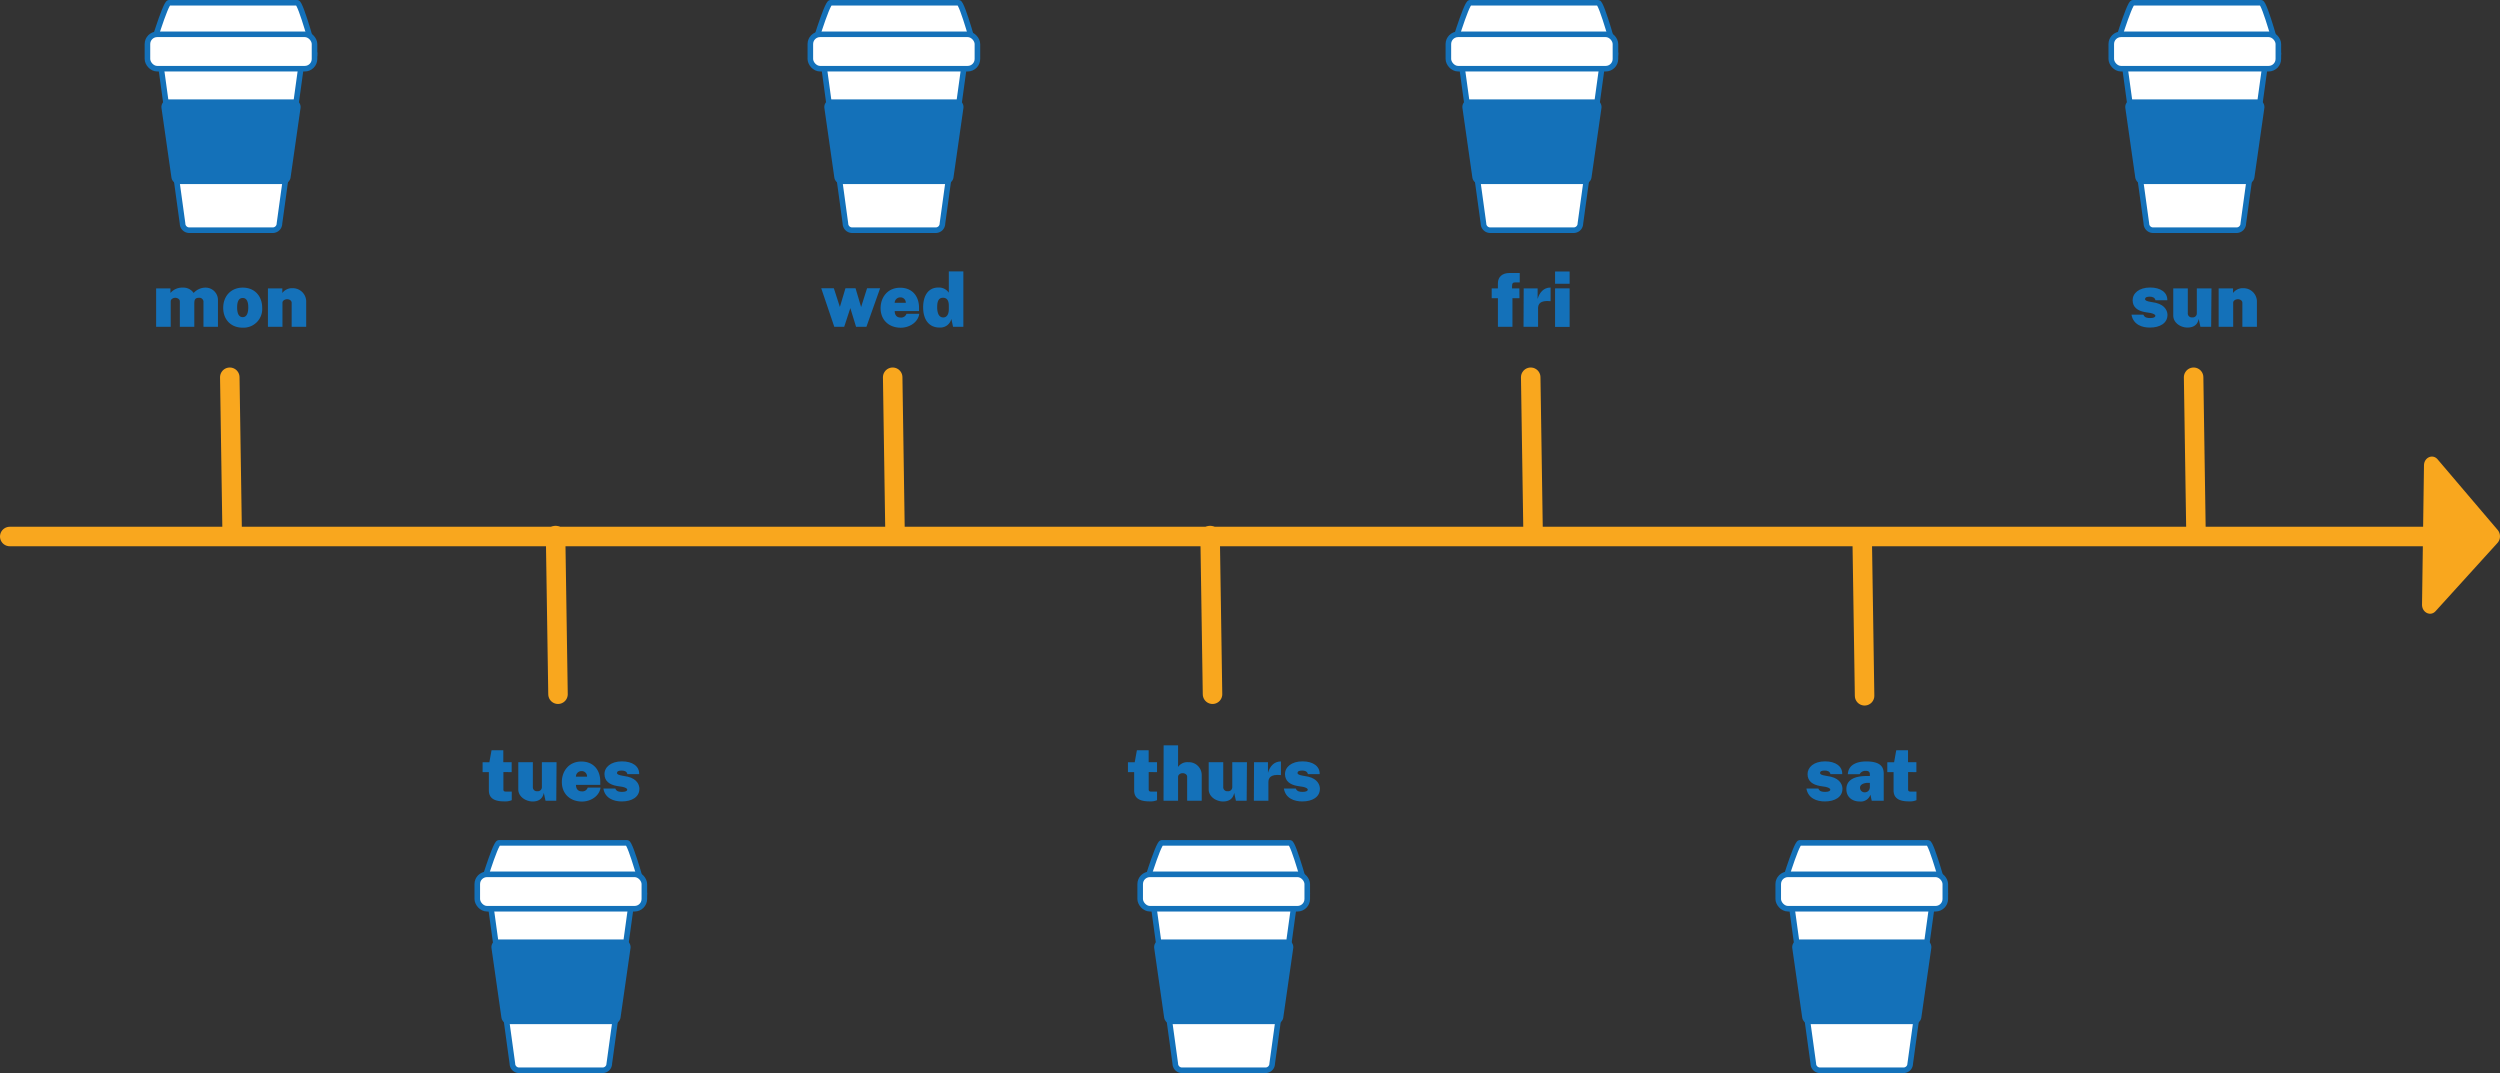<svg xmlns="http://www.w3.org/2000/svg" viewBox="0 0 897.8 385.33"><rect x="0" y="0" width="897.8" height="385.33" fill="#333333" stroke="none"/><defs><style>.cls-1{fill:#fff;stroke:#1471b9;stroke-width:2px;}.cls-1,.cls-3{stroke-miterlimit:10;}.cls-2{fill:#1471b9;}.cls-3{fill:none;stroke:#f9a71e;stroke-linecap:round;stroke-width:7px;}.cls-4{fill:#f9a71e;}</style></defs><title>coffee-cup-timeline</title><g id="Layer_1" data-name="Layer 1"><path class="cls-1" d="M237.34,421h-30a2.41,2.41,0,0,1-2.4-2.4l-7.59-55.2a2.41,2.41,0,0,1,2.4-2.4h45.19a2.41,2.41,0,0,1,2.4,2.4l-7.6,55.2A2.41,2.41,0,0,1,237.34,421Z" transform="translate(-20.93 -36.64)"/><path class="cls-2" d="M201,402.07l-3.57-24.95a2.75,2.75,0,0,1,2.8-3.09h44.33a2.76,2.76,0,0,1,2.8,3.09l-3.58,24.95a2.79,2.79,0,0,1-2.8,2.35H203.75A2.79,2.79,0,0,1,201,402.07Z" transform="translate(-20.93 -36.64)"/><path class="cls-1" d="M250,361H195.7c-1.3,0-2.36-1.56-2.36-3.47,0,0,5.43-18.2,6.73-18.2h46.06c1.3,0,6.21,18.2,6.21,18.2C252.34,359.42,251.28,361,250,361Z" transform="translate(-20.93 -36.64)"/><rect class="cls-1" x="171.4" y="313.99" width="60" height="12.35" rx="3.5"/><path class="cls-1" d="M475.4,421h-30a2.41,2.41,0,0,1-2.4-2.4l-7.59-55.2a2.41,2.41,0,0,1,2.4-2.4H483a2.41,2.41,0,0,1,2.4,2.4l-7.6,55.2A2.41,2.41,0,0,1,475.4,421Z" transform="translate(-20.93 -36.64)"/><path class="cls-2" d="M439,402.07l-3.57-24.95a2.75,2.75,0,0,1,2.8-3.09h44.33a2.76,2.76,0,0,1,2.8,3.09l-3.58,24.95a2.79,2.79,0,0,1-2.8,2.35H441.81A2.79,2.79,0,0,1,439,402.07Z" transform="translate(-20.93 -36.64)"/><path class="cls-1" d="M488,361H433.76c-1.3,0-2.36-1.56-2.36-3.47,0,0,5.43-18.2,6.73-18.2h46.06c1.29,0,6.21,18.2,6.21,18.2C490.4,359.42,489.34,361,488,361Z" transform="translate(-20.93 -36.64)"/><rect class="cls-1" x="409.46" y="313.99" width="60" height="12.35" rx="3.5"/><path class="cls-1" d="M704.53,421h-30a2.41,2.41,0,0,1-2.4-2.4l-7.59-55.2a2.41,2.41,0,0,1,2.4-2.4h45.19a2.41,2.41,0,0,1,2.4,2.4l-7.6,55.2A2.41,2.41,0,0,1,704.53,421Z" transform="translate(-20.93 -36.64)"/><path class="cls-2" d="M668.14,402.07l-3.57-24.95a2.76,2.76,0,0,1,2.8-3.09H711.7a2.75,2.75,0,0,1,2.8,3.09l-3.58,24.95a2.79,2.79,0,0,1-2.8,2.35H671A2.8,2.8,0,0,1,668.14,402.07Z" transform="translate(-20.93 -36.64)"/><path class="cls-1" d="M717.17,361H662.89c-1.3,0-2.36-1.56-2.36-3.47,0,0,5.43-18.2,6.73-18.2h46.06c1.3,0,6.21,18.2,6.21,18.2C719.53,359.42,718.47,361,717.17,361Z" transform="translate(-20.93 -36.64)"/><rect class="cls-1" x="638.6" y="313.99" width="60" height="12.35" rx="3.5"/><path class="cls-1" d="M118.89,119.31h-30a2.41,2.41,0,0,1-2.4-2.4L78.9,61.71a2.41,2.41,0,0,1,2.4-2.4h45.19a2.41,2.41,0,0,1,2.4,2.4l-7.6,55.2A2.41,2.41,0,0,1,118.89,119.31Z" transform="translate(-20.93 -36.64)"/><path class="cls-2" d="M82.5,100.41l-3.58-25a2.76,2.76,0,0,1,2.81-3.08h44.32a2.76,2.76,0,0,1,2.81,3.08l-3.58,25a2.8,2.8,0,0,1-2.81,2.34H85.3A2.79,2.79,0,0,1,82.5,100.41Z" transform="translate(-20.93 -36.64)"/><path class="cls-1" d="M131.53,59.31H77.25c-1.3,0-2.36-1.56-2.36-3.47,0,0,5.43-18.2,6.72-18.2h46.06c1.3,0,6.22,18.2,6.22,18.2C133.89,57.75,132.82,59.31,131.53,59.31Z" transform="translate(-20.93 -36.64)"/><rect class="cls-1" x="52.95" y="12.32" width="60" height="12.35" rx="3.5"/><path class="cls-1" d="M356.94,119.31h-30a2.41,2.41,0,0,1-2.4-2.4L317,61.71a2.41,2.41,0,0,1,2.4-2.4h45.18a2.41,2.41,0,0,1,2.4,2.4l-7.6,55.2A2.41,2.41,0,0,1,356.94,119.31Z" transform="translate(-20.93 -36.64)"/><path class="cls-2" d="M320.56,100.41l-3.58-25a2.76,2.76,0,0,1,2.81-3.08h44.32a2.76,2.76,0,0,1,2.81,3.08l-3.58,25a2.8,2.8,0,0,1-2.81,2.34H323.36A2.79,2.79,0,0,1,320.56,100.41Z" transform="translate(-20.93 -36.64)"/><path class="cls-1" d="M369.08,59.31H314.8c-1.29,0-2.36-1.56-2.36-3.47,0,0,5.43-18.2,6.73-18.2h46.06c1.3,0,6.21,18.2,6.21,18.2C371.44,57.75,370.38,59.31,369.08,59.31Z" transform="translate(-20.93 -36.64)"/><rect class="cls-1" x="291.01" y="12.32" width="60" height="12.35" rx="3.5"/><path class="cls-1" d="M586.08,119.31h-30a2.41,2.41,0,0,1-2.4-2.4l-7.59-55.2a2.41,2.41,0,0,1,2.4-2.4h45.19a2.41,2.41,0,0,1,2.4,2.4l-7.6,55.2A2.41,2.41,0,0,1,586.08,119.31Z" transform="translate(-20.93 -36.64)"/><path class="cls-2" d="M549.69,100.41l-3.57-25a2.74,2.74,0,0,1,2.8-3.08h44.33a2.75,2.75,0,0,1,2.8,3.08l-3.58,25a2.79,2.79,0,0,1-2.8,2.34H552.49A2.79,2.79,0,0,1,549.69,100.41Z" transform="translate(-20.93 -36.64)"/><path class="cls-1" d="M598.72,59.31H544.44c-1.3,0-2.36-1.56-2.36-3.47,0,0,5.43-18.2,6.73-18.2h46.06c1.3,0,6.21,18.2,6.21,18.2C601.08,57.75,600,59.31,598.72,59.31Z" transform="translate(-20.93 -36.64)"/><rect class="cls-1" x="520.14" y="12.32" width="60" height="12.35" rx="3.5"/><path class="cls-1" d="M824.14,119.31h-30a2.41,2.41,0,0,1-2.4-2.4l-7.59-55.2a2.41,2.41,0,0,1,2.4-2.4h45.19a2.41,2.41,0,0,1,2.4,2.4l-7.6,55.2A2.41,2.41,0,0,1,824.14,119.31Z" transform="translate(-20.93 -36.64)"/><path class="cls-2" d="M787.75,100.41l-3.57-25a2.74,2.74,0,0,1,2.8-3.08h44.33a2.76,2.76,0,0,1,2.8,3.08l-3.58,25a2.79,2.79,0,0,1-2.8,2.34H790.55A2.79,2.79,0,0,1,787.75,100.41Z" transform="translate(-20.93 -36.64)"/><path class="cls-1" d="M836.78,59.31H782.5c-1.3,0-2.36-1.56-2.36-3.47,0,0,5.43-18.2,6.73-18.2h46.06c1.29,0,6.21,18.2,6.21,18.2C839.14,57.75,838.08,59.31,836.78,59.31Z" transform="translate(-20.93 -36.64)"/><rect class="cls-1" x="758.2" y="12.32" width="60" height="12.35" rx="3.5"/><line class="cls-3" x1="3.5" y1="192.67" x2="878.52" y2="192.67"/><path class="cls-4" d="M890.73,253.73l.7-49.92c0-2.89,3.13-4.28,4.89-2.21L917.93,227a3.57,3.57,0,0,1-.07,4.58l-22.29,24.57C893.74,258.12,890.69,256.61,890.73,253.73Z" transform="translate(-20.93 -36.64)"/><line class="cls-3" x1="199.52" y1="192.33" x2="200.39" y2="249.31"/><line class="cls-3" x1="434.57" y1="192.33" x2="435.44" y2="249.31"/><line class="cls-3" x1="668.74" y1="192.89" x2="669.61" y2="249.87"/><line class="cls-3" x1="320.58" y1="135.48" x2="321.44" y2="192.46"/><line class="cls-3" x1="82.52" y1="135.48" x2="83.39" y2="192.46"/><line class="cls-3" x1="787.77" y1="135.48" x2="788.64" y2="192.46"/><line class="cls-3" x1="549.71" y1="135.48" x2="550.58" y2="192.46"/></g><g id="guides"><path class="cls-2" d="M201.71,313.9l0,6.26c0,.62.37.75.83.75h2.17V324a6.11,6.11,0,0,1-2.76.43c-4.37,0-5.46-1.79-5.46-4v-6.5h-2.25v-3.54h2.43l.78-4.31h4.23v4.28h3v3.57Z" transform="translate(-20.93 -36.64)"/><path class="cls-2" d="M207.06,320.11v-9.75h5.23v9a1.42,1.42,0,0,0,1.6,1.42,1.45,1.45,0,0,0,1.64-1.42v-9h5.27l-.1,13.85h-3.86l-.62-2.84c-.51,2.76-2.7,3.1-4,3.1C209.93,324.47,207.06,322.89,207.06,320.11Z" transform="translate(-20.93 -36.64)"/><path class="cls-2" d="M229.82,320.83a2,2,0,0,0,2.17-1.34h4.61c-.43,3.08-3.56,5-6.64,5-4.31,0-7.26-2.81-7.26-7,0-4,2.6-7.37,7-7.37s6.8,3.08,6.8,7.18v1.21h-8.73C227.79,320.14,228.7,320.83,229.82,320.83Zm1.93-5.27a1.89,1.89,0,0,0-2-2,2,2,0,0,0-2,2Z" transform="translate(-20.93 -36.64)"/><path class="cls-2" d="M237.61,319.81h4.29c.4,1.1,1.44,1.21,2.43,1.21,1.29,0,1.85-.35,1.85-.8s-.69-.78-1.66-1l-2.06-.32c-2.65-.48-4.42-1.74-4.45-4.23s2.25-4.61,6.3-4.61c3.77,0,6.26,1.77,6.16,4.58h-4.23c-.22-1-1.1-1.28-2.07-1.28s-1.66.21-1.66.88c0,.48.59.75,2.09,1l1.77.32c3.56.86,4.18,3.19,4.18,4.34,0,3-2.76,4.55-6.3,4.55C241.36,324.47,238.2,323.35,237.61,319.81Z" transform="translate(-20.93 -36.64)"/><path class="cls-2" d="M433.45,313.9l0,6.26c0,.62.37.75.83.75h2.17V324a6.11,6.11,0,0,1-2.76.43c-4.37,0-5.46-1.79-5.46-4v-6.5H426v-3.54h2.43l.78-4.31h4.23v4.28h3v3.57Z" transform="translate(-20.93 -36.64)"/><path class="cls-2" d="M438.81,304.31H444v7.77a4,4,0,0,1,3.64-1.72,4.62,4.62,0,0,1,4.85,4.58v9.27h-5.23v-8.65c0-.78-.85-1.26-1.63-1.26s-1.63.53-1.63,1.31v8.6h-5.22Z" transform="translate(-20.93 -36.64)"/><path class="cls-2" d="M455,320.11v-9.75h5.22v9a1.42,1.42,0,0,0,1.6,1.42,1.45,1.45,0,0,0,1.64-1.42v-9h5.27l-.1,13.85h-3.86l-.62-2.84c-.5,2.76-2.7,3.1-4,3.1C457.84,324.47,455,322.89,455,320.11Z" transform="translate(-20.93 -36.64)"/><path class="cls-2" d="M471.28,310.36h5v3.83c.64-2.22,2.08-4.1,4.66-4.1l0,4.9c-3.88-.4-4.5,1.13-4.5,2.58v6.64h-5.22Z" transform="translate(-20.93 -36.64)"/><path class="cls-2" d="M482,319.82h4.28c.41,1.09,1.45,1.2,2.44,1.2,1.29,0,1.85-.35,1.85-.8s-.7-.78-1.66-1l-2.06-.32c-2.65-.48-4.42-1.74-4.45-4.23s2.25-4.61,6.29-4.61c3.78,0,6.27,1.77,6.16,4.58h-4.23c-.21-1-1.09-1.28-2.06-1.28s-1.66.21-1.66.88c0,.48.59.75,2.09,1l1.77.32c3.56.86,4.17,3.19,4.17,4.34,0,3-2.75,4.55-6.29,4.55C485.74,324.47,482.58,323.35,482,319.82Z" transform="translate(-20.93 -36.64)"/><path class="cls-2" d="M669.65,319.82h4.29c.4,1.09,1.44,1.2,2.43,1.2,1.29,0,1.85-.35,1.85-.8s-.69-.78-1.66-1l-2.06-.32c-2.65-.48-4.42-1.74-4.44-4.23s2.24-4.61,6.29-4.61c3.77,0,6.26,1.77,6.16,4.58h-4.23c-.22-1-1.1-1.28-2.07-1.28s-1.66.21-1.66.88c0,.48.59.75,2.09,1l1.77.32c3.56.86,4.18,3.19,4.18,4.34,0,3-2.76,4.55-6.3,4.55C673.4,324.47,670.24,323.35,669.65,319.82Z" transform="translate(-20.93 -36.64)"/><path class="cls-2" d="M684,320.06c0-3,2.33-4.74,7.36-4.74h1.07v-.59c0-.89-.48-1.29-1.52-1.26a2.32,2.32,0,0,0-2.15,1.2h-4.23c.16-3.26,3-4.58,6.62-4.58,4.82,0,6.26,1.77,6.26,4.32v9.8h-4.31l-.45-2.2a3.65,3.65,0,0,1-3.86,2.46C686.15,324.47,684,322.92,684,320.06Zm8.43-.54v-1.74h-.83c-.83,0-2.7.37-2.7,1.74a1.64,1.64,0,0,0,1.71,1.66A1.77,1.77,0,0,0,692.41,319.52Z" transform="translate(-20.93 -36.64)"/><path class="cls-2" d="M706.17,313.9l0,6.26c0,.62.37.75.83.75h2.17V324a6.11,6.11,0,0,1-2.76.43c-4.36,0-5.46-1.79-5.46-4v-6.5h-2.25v-3.54h2.44l.77-4.31h4.23v4.29h3v3.56Z" transform="translate(-20.93 -36.64)"/><path class="cls-2" d="M77,140.2h5.14v1.66a5.53,5.53,0,0,1,4.5-1.93,4.39,4.39,0,0,1,3.83,1.93,5.77,5.77,0,0,1,4.21-1.93,4.44,4.44,0,0,1,4.52,4.36V154H94v-9.13a1.48,1.48,0,0,0-1.61-1.29c-1.5,0-1.68.83-1.68,2.12V154h-5.2v-9.13c0-.8-.86-1.29-1.63-1.29s-1.64.49-1.64,1.29V154H77Z" transform="translate(-20.93 -36.64)"/><path class="cls-2" d="M101.09,147.21c0-4.36,2.92-7.28,7-7.28,4.34,0,7,3.08,7,7.28a6.7,6.7,0,0,1-7.05,7.1C103.82,154.31,101.09,151.36,101.09,147.21Zm9-.18c0-1.5-.3-3.38-2-3.38s-2,1.88-2,3.38.29,3.5,2,3.5S110.09,148.5,110.09,147Z" transform="translate(-20.93 -36.64)"/><path class="cls-2" d="M117.15,140.2h5.17v1.66a4.3,4.3,0,0,1,3.72-1.72,4.81,4.81,0,0,1,4.85,4.56V154h-5.22v-8.65c0-.77-.83-1.26-1.61-1.26s-1.69.49-1.69,1.26V154h-5.22Z" transform="translate(-20.93 -36.64)"/><path class="cls-2" d="M566.6,143.73h-2.52V154h-5.22V143.73h-2.23V140.2h2.23v-1.85c0-2.28,1.6-3.67,4.15-3.67h3.69l0,3.37h-1.61c-.85,0-1.15.33-1.15,1.34v.81h2.63Z" transform="translate(-20.93 -36.64)"/><path class="cls-2" d="M568.12,140.2h5V144c.65-2.23,2.09-4.1,4.66-4.1l0,4.9c-3.88-.4-4.5,1.12-4.5,2.57V154h-5.22Z" transform="translate(-20.93 -36.64)"/><path class="cls-2" d="M584.61,138.54h-5.22v-4.4h5.22Zm0,15.5h-5.22V140.2h5.22Z" transform="translate(-20.93 -36.64)"/><path class="cls-2" d="M786.39,149.65h4.29c.4,1.1,1.44,1.21,2.44,1.21,1.28,0,1.84-.35,1.84-.81s-.69-.77-1.66-1l-2.06-.32c-2.65-.49-4.42-1.74-4.44-4.24s2.25-4.6,6.29-4.6c3.77,0,6.26,1.77,6.16,4.58H795c-.22-1-1.1-1.29-2.07-1.29s-1.66.22-1.66.89c0,.48.59.75,2.09,1l1.77.32c3.56.86,4.18,3.19,4.18,4.34,0,3-2.76,4.55-6.29,4.55C790.14,154.31,787,153.18,786.39,149.65Z" transform="translate(-20.93 -36.64)"/><path class="cls-2" d="M801.39,149.94V140.2h5.22v9a1.42,1.42,0,0,0,1.61,1.42,1.45,1.45,0,0,0,1.63-1.42v-9h5.27L815,154h-3.86l-.61-2.84c-.51,2.76-2.71,3.11-4,3.11C804.25,154.31,801.39,152.73,801.39,149.94Z" transform="translate(-20.93 -36.64)"/><path class="cls-2" d="M817.69,140.2h5.17v1.66a4.3,4.3,0,0,1,3.72-1.72,4.81,4.81,0,0,1,4.85,4.56V154h-5.22v-8.65c0-.77-.83-1.26-1.61-1.26s-1.69.49-1.69,1.26V154h-5.22Z" transform="translate(-20.93 -36.64)"/><path class="cls-2" d="M332.08,154h-3.72l-2.06-6.72L324.1,154h-3.56l-4.69-13.84h4.53l2.17,6.72,2-6.72h3.62l2,6.74,2.14-6.74H337Z" transform="translate(-20.93 -36.64)"/><path class="cls-2" d="M344.29,150.67a2,2,0,0,0,2.17-1.34h4.6c-.42,3.08-3.56,5-6.64,5-4.31,0-7.25-2.81-7.25-7,0-4,2.59-7.36,7-7.36s6.8,3.08,6.8,7.18v1.2h-8.73C342.25,150,343.16,150.67,344.29,150.67Zm1.93-5.28a1.88,1.88,0,0,0-2-1.95,2,2,0,0,0-2,1.95Z" transform="translate(-20.93 -36.64)"/><path class="cls-2" d="M352.45,147c0-4.37,2-7.1,5.39-7.1a4.31,4.31,0,0,1,3.83,1.85v-7.64h5.22V154h-3.7l-.61-2.84a4.06,4.06,0,0,1-4.18,3.11C354.57,154.31,352.45,151.44,352.45,147Zm9.22.61v-1.2c0-2.15-.92-2.84-2.07-2.84s-2.11.59-2.11,3.37,1,3.7,2.17,3.7S361.67,149.7,361.67,147.64Z" transform="translate(-20.93 -36.64)"/></g></svg>